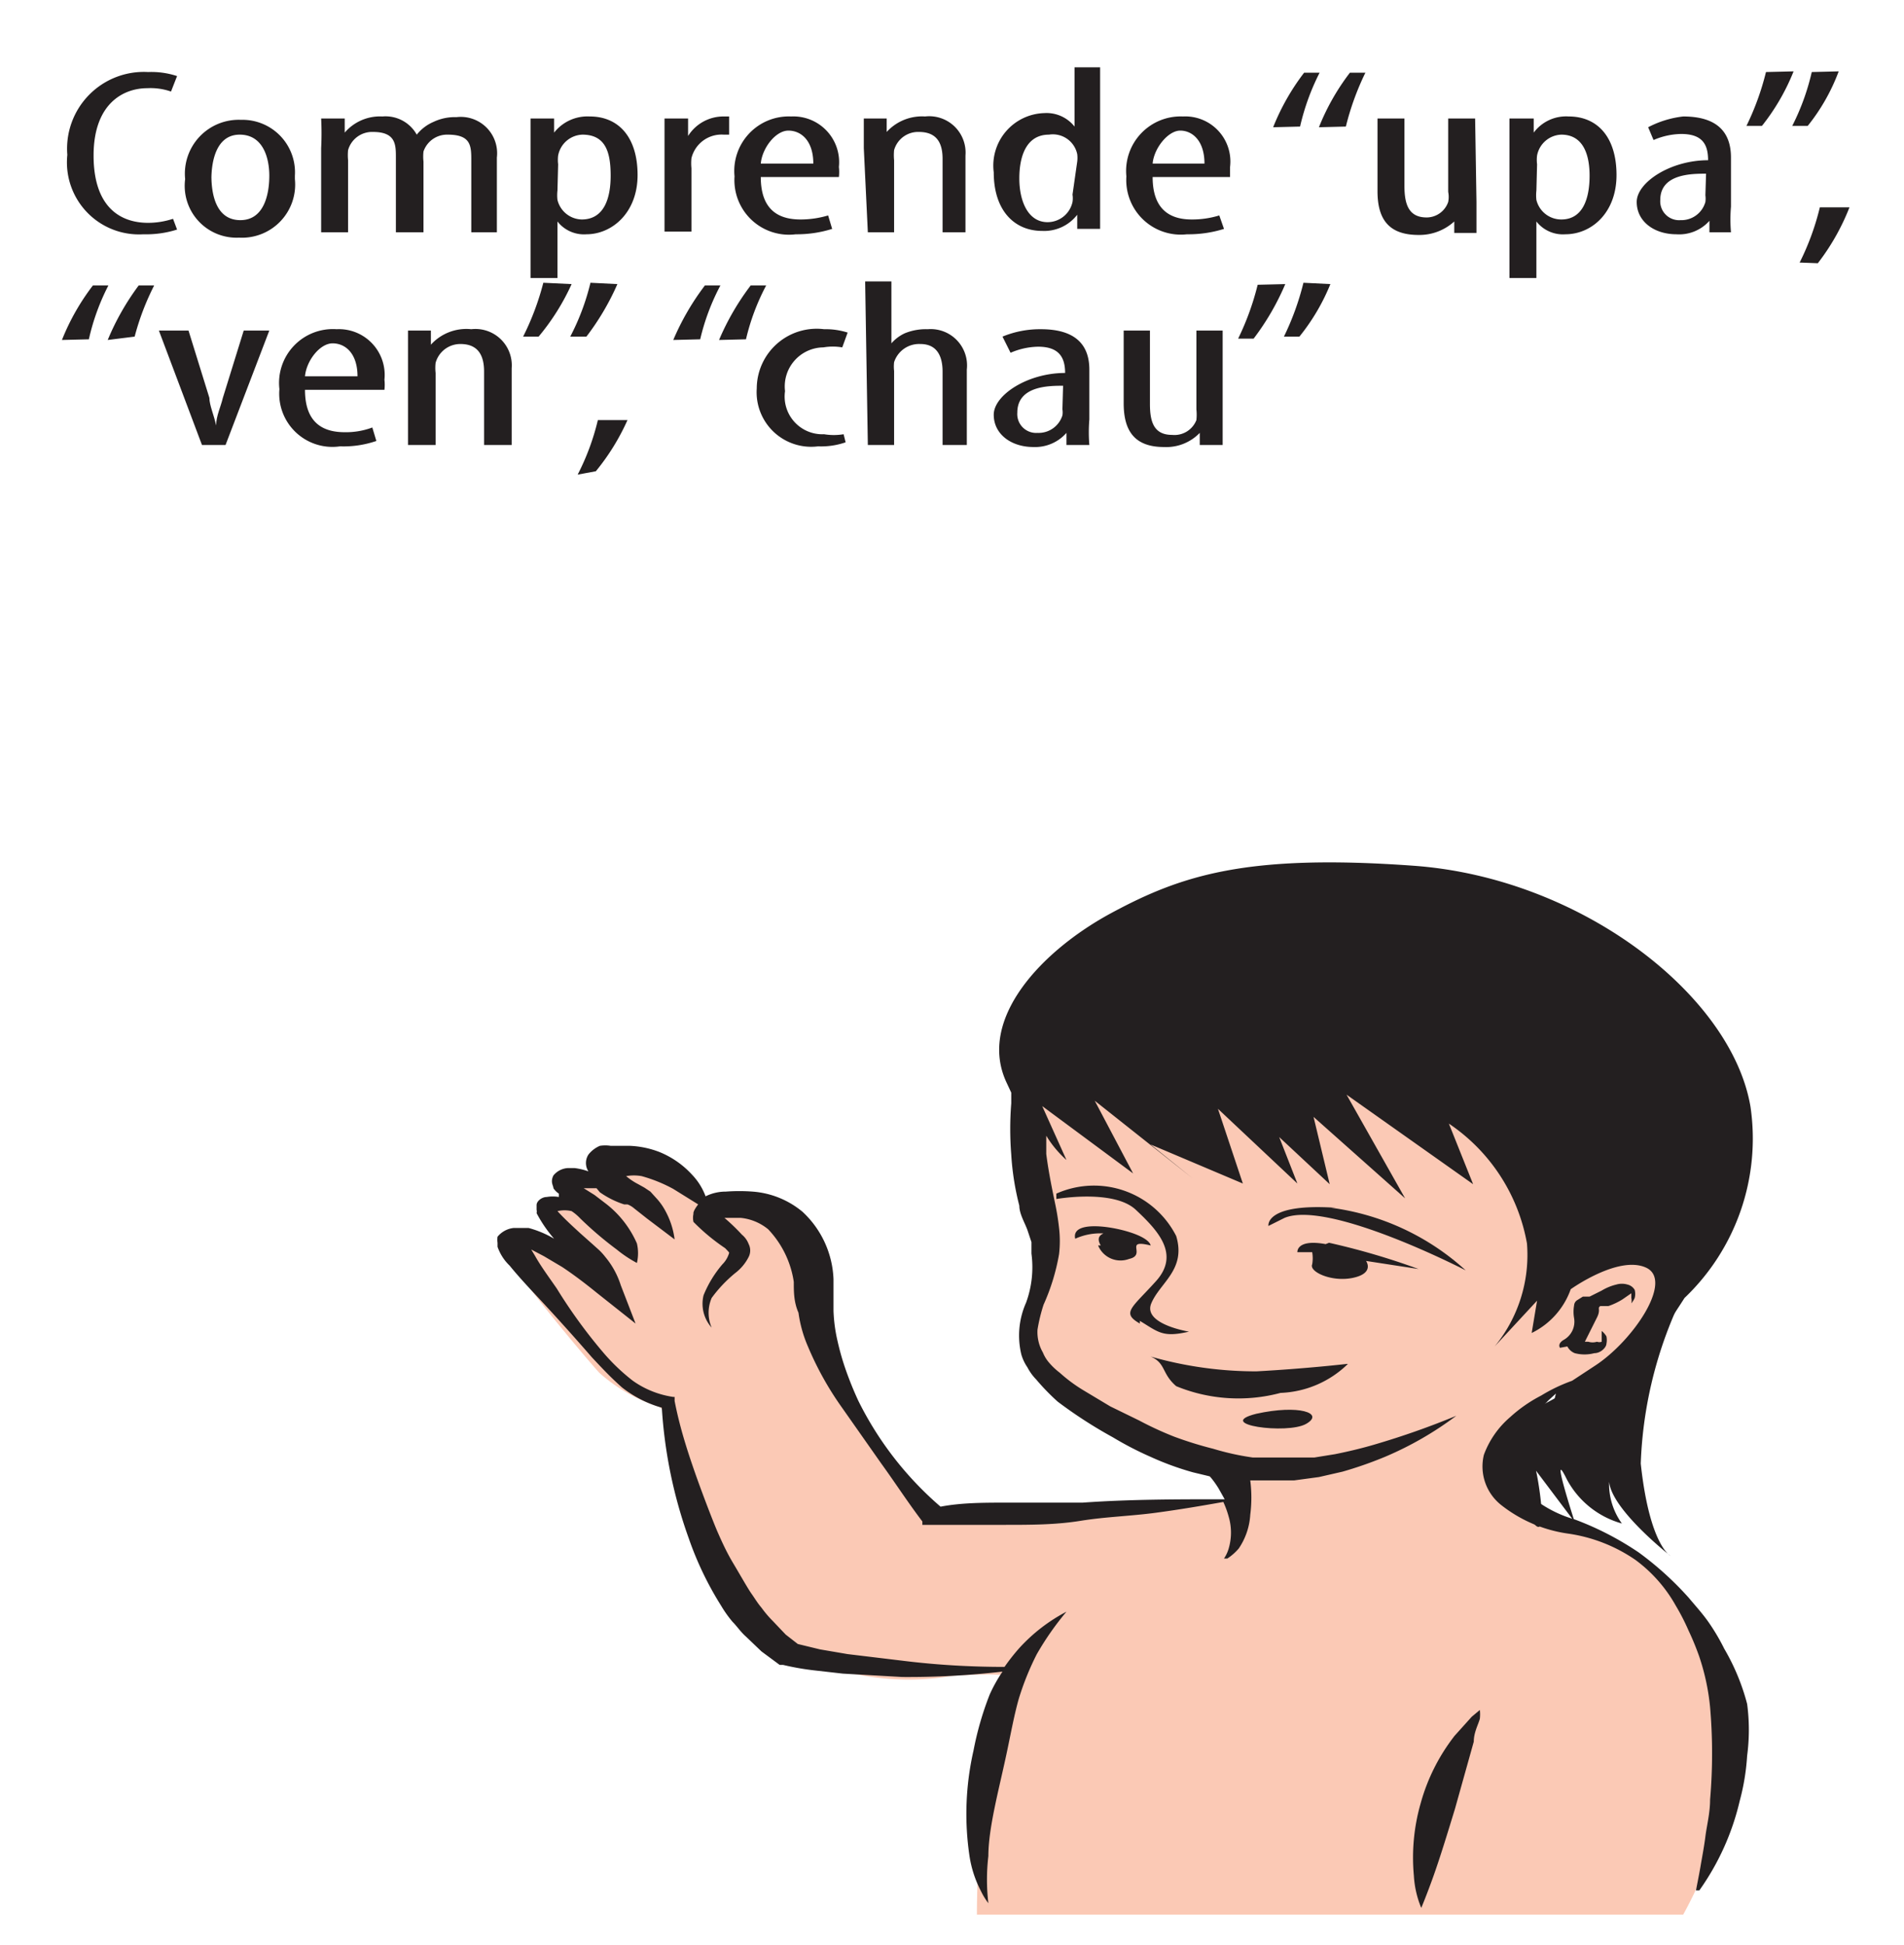 <svg id="Capa_1" data-name="Capa 1" xmlns="http://www.w3.org/2000/svg" viewBox="0 0 28.28 28.89"><defs><style>.cls-1{fill:#fbc9b5;}.cls-2{fill:#231f20;}</style></defs><title>4-6meses</title><path class="cls-1" d="M14.51,28.44a13.73,13.73,0,0,1,.19-2.25c.17-.6.38-1.2.38-1.2s.33-.17-.91-.1a3.9,3.9,0,0,1-2.9-.64,7.89,7.89,0,0,1-1-2.5,1.91,1.91,0,0,0-.47-.85,2.43,2.43,0,0,1-.9-.51c-.27-.3-1-1.19-1.12-1.38s-.23-.51-.09-.51a6.3,6.3,0,0,1,1,.32s-.74-.75-.57-.84a1.86,1.86,0,0,1,.45-.16.31.31,0,0,1,.37-.3c.38,0,.3-.4.43-.38a2.22,2.22,0,0,1,.8.4,2.19,2.19,0,0,1,.29.43,2.35,2.35,0,0,1,1,.08c.34.17.48.39.48.47a16.71,16.71,0,0,0,.82,2.4,10,10,0,0,0,.78,1.32,1.41,1.41,0,0,0,.4.27h2.52l1.9-.26-.66-.53s-2.21-.84-2.39-1.63a2.52,2.52,0,0,1,.24-1.47c0-.28-.58-2-.29-2.58s8.32-1.48,9.16-.34a4.45,4.45,0,0,1,.59,3,8.55,8.55,0,0,1-1.29,1.78c-.19.16-.67.11-.93.43s-.63,1.06-.24,1.45,1.81.39,2.37,1.43a5.64,5.64,0,0,1,.73,2.86A6.11,6.11,0,0,1,25,28.44Z"/><path class="cls-2" d="M19.84,17.94c-1.06-.07-1,.27-1,.27l.24-.12c.66-.27,2.69.78,2.69.78a3.68,3.68,0,0,0-2-.93"/><path class="cls-2" d="M16.93,19.62c.28.17.34.25.73.16,0,0-.69-.11-.56-.42s.52-.5.37-1a1.37,1.37,0,0,0-1.78-.63v.08s.85-.15,1.18.16.66.66.3,1.06-.52.47-.24.63"/><path class="cls-2" d="M19.69,18.48c-.44-.08-.42.12-.42.12l.22,0a.54.54,0,0,1,0,.18c-.05.11.29.27.61.2s.19-.25.19-.25l.78.12a10.67,10.67,0,0,0-1.33-.39"/><path class="cls-2" d="M16.31,18.5a.36.36,0,0,0,.46.2c.27-.06-.09-.3.32-.2,0,0,0-.1-.32-.2s-.86-.16-.8.1a.9.9,0,0,1,.38-.08c.12,0-.11,0,0,.18"/><path class="cls-2" d="M20,20.26s-.6.07-1.34.11a5.69,5.69,0,0,1-1.57-.22c.23.1.16.25.38.44a2.43,2.43,0,0,0,1.55.1,1.51,1.51,0,0,0,1-.43"/><path class="cls-2" d="M18.66,21c-.64.16.46.31.74.15s-.11-.29-.74-.15"/><path class="cls-2" d="M22.2,20l0,0,0,0"/><path class="cls-2" d="M23.28,20a.21.21,0,0,0,.11.1.57.57,0,0,0,.29,0c.1,0,.18-.09.18-.14a.27.27,0,0,0,0-.11.3.3,0,0,0-.07-.08h0l0,.09s0,.05,0,.07a.1.1,0,0,1-.07,0,.22.22,0,0,1-.13,0h-.05s0,0,0,0,.12-.24.18-.36,0-.14.05-.17,0,0,0,0l.12,0a1,1,0,0,0,.21-.1l.13-.09s0,0,0,0,0,.05,0,.07a.18.18,0,0,1,0,.08h0a.34.34,0,0,0,.05-.08.24.24,0,0,0,0-.12.17.17,0,0,0-.11-.08.29.29,0,0,0-.16,0,.77.77,0,0,0-.22.09l-.18.09-.1,0-.08.05a.1.1,0,0,0-.05.08.54.54,0,0,0,0,.19.31.31,0,0,1-.15.32s-.1.05-.06.12"/><path class="cls-2" d="M16.54,21.35Z"/><path class="cls-2" d="M10.79,18Zm-2.28-.31h0S8.5,17.7,8.51,17.69Zm17.1,6.8a3.07,3.07,0,0,0-.23-.39c-.09-.13-.2-.25-.3-.37a4.76,4.76,0,0,0-.74-.67,4.49,4.49,0,0,0-.95-.49,1.8,1.8,0,0,1-.74-.42.58.58,0,0,1-.19-.52,1.21,1.21,0,0,1,.24-.48A3.82,3.82,0,0,1,23,20.8l.11-.1-.14.55.37-.5v.45l.63-.83v.48s.77-1.13,1.05-1.57A3.27,3.27,0,0,0,26,16.44c-.28-1.66-2.52-3.4-5-3.58s-3.45.14-4.49.7-2,1.58-1.56,2.52l.07.15,0,.16a4.82,4.82,0,0,0,0,.76,4,4,0,0,0,.12.76c0,.12.08.25.12.36l.06.18,0,.17a1.53,1.53,0,0,1-.08.73,1.2,1.2,0,0,0-.07.77.66.66,0,0,0,.09.19.75.75,0,0,0,.13.18,3.31,3.31,0,0,0,.32.33,6.78,6.78,0,0,0,.82.53,4.92,4.92,0,0,0,.56.29,4.29,4.29,0,0,0,.63.23l.25.06a1.41,1.41,0,0,1,.13.18l.09.16c-.71,0-1.41,0-2.11.05l-1.11,0c-.35,0-.69,0-1,.06a5,5,0,0,1-1.22-1.57c-.07-.15-.13-.3-.18-.44a3.81,3.81,0,0,1-.13-.45,2.32,2.32,0,0,1-.06-.45c0-.15,0-.31,0-.47a1.44,1.44,0,0,0-.46-1,1.31,1.31,0,0,0-.74-.3,2.67,2.67,0,0,0-.4,0,.67.67,0,0,0-.3.07h0a.93.93,0,0,0-.2-.32,1.34,1.34,0,0,0-.49-.34,1.37,1.37,0,0,0-.44-.09H9.07a.53.53,0,0,0-.16,0,.43.43,0,0,0-.17.13.23.23,0,0,0,0,.25.93.93,0,0,0-.21-.05H8.44a.3.3,0,0,0-.22.11c-.05.1,0,.15,0,.19a.3.3,0,0,0,.08.08l0,.05a.53.53,0,0,0-.18,0c-.07,0-.15.06-.15.12s0,.05,0,.07a.11.11,0,0,1,0,.05,2,2,0,0,0,.26.38,1.5,1.5,0,0,0-.38-.16l-.16,0H7.63a.36.36,0,0,0-.24.13.32.32,0,0,0,0,.09v.06a.71.71,0,0,0,.18.28c.13.16.27.31.41.46q.42.45.81.9c.14.15.28.3.45.45a1.72,1.72,0,0,0,.59.3,7,7,0,0,0,.4,1.94,4.86,4.86,0,0,0,.48,1,1.77,1.77,0,0,0,.17.24c.07.07.12.15.2.22l.23.22.27.2,0,0h.05a3.88,3.88,0,0,0,.45.08l.44.05.88.05a12.29,12.29,0,0,0,1.49-.08,2.27,2.27,0,0,0-.19.34,4.65,4.65,0,0,0-.24.83,4.24,4.24,0,0,0-.06,1.57,1.66,1.66,0,0,0,.17.52,1,1,0,0,0,.11.18,3,3,0,0,1,0-.7c0-.42.16-1,.27-1.52.06-.28.11-.56.18-.81a4.07,4.07,0,0,1,.27-.67,4.33,4.33,0,0,1,.44-.63,2.54,2.54,0,0,0-.7.54,3,3,0,0,0-.22.28q-.77,0-1.5-.09l-.83-.1-.41-.07-.33-.08-.18-.14-.19-.2a1.63,1.63,0,0,1-.17-.2c-.06-.07-.1-.14-.15-.21s-.18-.3-.27-.45-.16-.3-.23-.46-.25-.63-.36-.95-.21-.64-.28-1l0-.06H10a1.38,1.38,0,0,1-.6-.24,2.94,2.94,0,0,1-.44-.42,7.63,7.63,0,0,1-.69-.95c-.11-.16-.23-.32-.32-.48l-.06-.1.19.1.27.16c.18.12.35.25.51.38l.58.46-.22-.57a1.24,1.24,0,0,0-.23-.42.9.9,0,0,0-.09-.1l-.1-.09-.18-.16c-.12-.11-.24-.22-.34-.33l0,0,0,0s0,0,0,0a.46.46,0,0,1,.21,0l0,0a.75.75,0,0,1,.13.11,5.31,5.31,0,0,0,.54.46,1.83,1.83,0,0,0,.3.2.64.64,0,0,0,0-.29A1.51,1.51,0,0,0,9,17.88l-.17-.13-.16-.1.19,0h0l.05.06a1.34,1.34,0,0,0,.36.18h.05s0,0,0,0a.33.33,0,0,1,.1.06l.19.15.41.31A1.19,1.19,0,0,0,9.89,18a.92.92,0,0,0-.13-.19l-.1-.11-.09-.06-.09-.05a.94.94,0,0,1-.18-.12l0,0h0a.66.66,0,0,1,.23,0,2.2,2.2,0,0,1,.47.19l.37.23s-.08.1-.07.14a.27.27,0,0,0,0,.12,3,3,0,0,0,.47.39s.07.07.06.07v0a.39.39,0,0,1-.1.17,1.67,1.67,0,0,0-.28.46.53.53,0,0,0,.12.48h0a.56.56,0,0,1,0-.44,2,2,0,0,1,.35-.37.69.69,0,0,0,.2-.24.21.21,0,0,0,0-.19.33.33,0,0,0-.1-.14,3,3,0,0,0-.26-.25H11a.76.76,0,0,1,.41.17,1.44,1.44,0,0,1,.38.78c0,.15,0,.3.07.46A1.89,1.89,0,0,0,12,20a4.68,4.68,0,0,0,.5.9l.59.84c.21.29.39.57.61.86l0,.05h.1c.38,0,.76,0,1.13,0s.75,0,1.12-.06.75-.07,1.12-.12.66-.1,1-.16a1.43,1.43,0,0,1,.08.22.84.84,0,0,1,0,.47.52.52,0,0,1-.07.15l0,0,.05,0A.79.79,0,0,0,18.4,23a1,1,0,0,0,.17-.5,2,2,0,0,0,0-.51h0l.28,0h.37l.37-.05.35-.08a5.83,5.83,0,0,0,.63-.22,5,5,0,0,0,1.06-.61l0,0a12,12,0,0,1-1.19.42c-.2.06-.41.11-.61.15l-.31.05-.3,0h-.3l-.31,0a3.87,3.87,0,0,1-.59-.13,5.58,5.58,0,0,1-.58-.18,5,5,0,0,1-.52-.24h0l-.43-.21-.4-.24a2.27,2.27,0,0,1-.35-.26,1,1,0,0,1-.15-.14.54.54,0,0,1-.1-.16.61.61,0,0,1-.08-.34,2.49,2.49,0,0,1,.09-.37,3.11,3.11,0,0,0,.23-.75,1.67,1.67,0,0,0,0-.39,3.58,3.58,0,0,0-.06-.37c-.05-.24-.1-.49-.13-.73,0-.09,0-.18,0-.27a1.57,1.57,0,0,0,.3.36l-.36-.8v0l1.35,1-.57-1.08,1.45,1.15L17.09,17l1.37.58-.37-1.11,1.18,1.11L19,16.89l.75.7-.24-1,1.36,1.21L20,16.26l1.88,1.33-.36-.9a2.72,2.72,0,0,1,1.16,1.78A2.14,2.14,0,0,1,22.2,20l.63-.68-.08.48a1.15,1.15,0,0,0,.58-.65s.71-.51,1.12-.32-.19,1.08-.75,1.45l-.35.23h0a2.46,2.46,0,0,0-.46.22,2.13,2.13,0,0,0-.46.32,1.35,1.35,0,0,0-.39.56.73.73,0,0,0,.25.74,2.07,2.07,0,0,0,1,.43,2.35,2.35,0,0,1,1,.39,2.14,2.14,0,0,1,.6.68,3.24,3.24,0,0,1,.19.37,4,4,0,0,1,.16.39,3.35,3.35,0,0,1,.16.75,8,8,0,0,1,0,1.37c0,.2-.05.39-.07.55s-.05.31-.07.43-.07.37-.07.37h.05a3.77,3.77,0,0,0,.6-1.33,3.35,3.35,0,0,0,.11-.67,2.91,2.91,0,0,0,0-.77A3.24,3.24,0,0,0,25.61,24.49Z"/><path class="cls-2" d="M21.6,25.79a2.87,2.87,0,0,0-.5,1A2.92,2.92,0,0,0,21,27.86a1.46,1.46,0,0,0,.11.48s.08-.19.18-.47.21-.64.32-1l.28-1c0-.14.07-.26.09-.34a.59.59,0,0,0,0-.13l-.12.1-.27.3"/><path class="cls-2" d="M2.63,3.41a1.52,1.52,0,0,1-.5.07A1.07,1.07,0,0,1,1,2.3,1.14,1.14,0,0,1,2.2,1.07a1.22,1.22,0,0,1,.43.06l-.09.23a.92.92,0,0,0-.35-.05c-.37,0-.8.24-.8,1s.39,1,.81,1a1.19,1.19,0,0,0,.37-.06Z"/><path class="cls-2" d="M3.14,2.61h0c0,.28.07.66.43.66S4,2.87,4,2.61,3.91,2,3.56,2s-.42.4-.42.66m1.24,0a.79.79,0,0,1-.83.87.77.77,0,0,1-.8-.87.8.8,0,0,1,.83-.88A.78.78,0,0,1,4.38,2.61Z"/><path class="cls-2" d="M4.77,2.2a4.34,4.34,0,0,0,0-.44h.35l0,.21h0a.69.69,0,0,1,.56-.24A.53.53,0,0,1,6.19,2h0a.64.64,0,0,1,.25-.19.74.74,0,0,1,.34-.07.54.54,0,0,1,.6.6V3.45H7V2.39C7,2.17,7,2,6.65,2a.37.37,0,0,0-.36.25.68.68,0,0,0,0,.15V3.45H5.88V2.34c0-.19,0-.38-.34-.38a.37.37,0,0,0-.37.27.77.77,0,0,0,0,.15V3.45H4.77Z"/><path class="cls-2" d="M8.28,2.83h0a.61.61,0,0,0,0,.14.38.38,0,0,0,.36.29c.33,0,.43-.31.43-.65S9,2,8.65,2a.38.38,0,0,0-.36.31.53.53,0,0,0,0,.13Zm-.4-.54c0-.26,0-.41,0-.53h.35l0,.21h0a.63.63,0,0,1,.53-.24c.43,0,.71.31.71.87s-.38.88-.76.88a.5.5,0,0,1-.43-.19h0v.84h-.4Z"/><path class="cls-2" d="M9.87,2.2c0-.15,0-.32,0-.44h.35l0,.26h0a.62.62,0,0,1,.53-.29h.08V2h-.08a.46.46,0,0,0-.48.35.76.76,0,0,0,0,.15v.94h-.4Z"/><path class="cls-2" d="M12.08,2.43h0c0-.34-.18-.49-.37-.49s-.39.26-.41.49Zm-.78.2c0,.52.3.63.59.63a1.43,1.43,0,0,0,.41-.06l.06.2a1.75,1.75,0,0,1-.54.08.81.81,0,0,1-.91-.86.81.81,0,0,1,.84-.89.68.68,0,0,1,.71.75.66.66,0,0,1,0,.15Z"/><path class="cls-2" d="M12.83,2.2c0-.2,0-.31,0-.44h.34l0,.2h0a.71.71,0,0,1,.57-.23.54.54,0,0,1,.6.58V3.45H14V2.36c0-.2-.06-.4-.35-.4a.37.37,0,0,0-.37.27.77.77,0,0,0,0,.15V3.45h-.39Z"/><path class="cls-2" d="M16,2.4h0a.45.45,0,0,0,0-.11A.37.37,0,0,0,15.58,2c-.33,0-.44.31-.44.65s.13.65.42.65A.38.38,0,0,0,15.93,3a.36.36,0,0,0,0-.11ZM16.34,1v2c0,.11,0,.31,0,.4H16l0-.21h0a.62.62,0,0,1-.52.24c-.42,0-.72-.31-.72-.87a.78.78,0,0,1,.75-.88.53.53,0,0,1,.45.2h0V1Z"/><path class="cls-2" d="M17.89,2.43h0c0-.34-.18-.49-.36-.49s-.39.26-.41.49Zm-.77.2c0,.52.3.63.58.63a1.37,1.37,0,0,0,.41-.06l.07.2a1.77,1.77,0,0,1-.55.08.81.81,0,0,1-.9-.86.81.81,0,0,1,.84-.89.67.67,0,0,1,.7.75v.15Z"/><path class="cls-2" d="M18.91,1.89h0a3.39,3.39,0,0,1,.46-.81l.23,0a3.46,3.46,0,0,0-.29.8Zm.68,0a3.39,3.39,0,0,1,.46-.81l.23,0a4,4,0,0,0-.29.8Z"/><path class="cls-2" d="M21.93,3c0,.19,0,.34,0,.46H21.6l0-.17h0a.77.77,0,0,1-.53.2c-.44,0-.61-.23-.61-.65V1.76h.4v1c0,.27.06.47.33.47A.34.34,0,0,0,21.51,3a.39.39,0,0,0,0-.15V1.76h.4Z"/><path class="cls-2" d="M22.82,2.83h0a.61.61,0,0,0,0,.14.38.38,0,0,0,.37.29c.32,0,.42-.31.42-.65S23.5,2,23.19,2a.38.38,0,0,0-.36.31.53.53,0,0,0,0,.13Zm-.4-.54c0-.26,0-.41,0-.53h.36l0,.21h0a.6.6,0,0,1,.52-.24c.43,0,.71.31.71.87s-.37.88-.76.88a.5.5,0,0,1-.43-.19h0v.84h-.4Z"/><path class="cls-2" d="M25.34,2.58h0c-.21,0-.68,0-.68.39a.28.28,0,0,0,.3.3A.37.37,0,0,0,25.33,3a.38.38,0,0,0,0-.1Zm.05.87,0-.17h0a.6.6,0,0,1-.49.2c-.33,0-.59-.19-.59-.48s.5-.62,1.06-.62v0c0-.23-.08-.39-.4-.39a1.07,1.07,0,0,0-.41.09l-.08-.19A1.48,1.48,0,0,1,25,1.73c.49,0,.71.22.71.61v.73a2.24,2.24,0,0,0,0,.38Z"/><path class="cls-2" d="M26.64,1.06h0a3.2,3.2,0,0,1-.47.81l-.23,0a4,4,0,0,0,.29-.8Zm.67,0a2.92,2.92,0,0,1-.46.81l-.23,0a3.46,3.46,0,0,0,.29-.8Z"/><path class="cls-2" d="M26.73,3.9a3.83,3.83,0,0,0,.3-.82l.44,0a3.36,3.36,0,0,1-.47.83Z"/><path class="cls-2" d="M.92,5.05h0a3.39,3.39,0,0,1,.46-.81l.23,0a3.3,3.3,0,0,0-.29.8Zm.68,0a3.77,3.77,0,0,1,.46-.81l.23,0A3.78,3.78,0,0,0,2,5Z"/><path class="cls-2" d="M2.8,4.91l.31,1c0,.11.07.26.1.41h0c0-.14.07-.28.1-.41l.31-1H4l-.65,1.7H3l-.64-1.7Z"/><path class="cls-2" d="M5.31,5.59h0c0-.34-.18-.49-.37-.49s-.39.26-.41.49Zm-.78.2c0,.52.3.63.59.63a1.12,1.12,0,0,0,.41-.07l.06.2a1.5,1.5,0,0,1-.54.08.79.79,0,0,1-.9-.85A.8.8,0,0,1,5,4.89a.68.68,0,0,1,.71.75.66.66,0,0,1,0,.15Z"/><path class="cls-2" d="M6.06,5.35c0-.2,0-.3,0-.44h.34l0,.21h0A.71.71,0,0,1,7,4.89a.54.54,0,0,1,.6.58V6.61H7.19V5.52c0-.2-.06-.41-.35-.41a.38.38,0,0,0-.37.28.68.68,0,0,0,0,.15V6.61H6.06Z"/><path class="cls-2" d="M8.49,4.22h0A3.39,3.39,0,0,1,8,5l-.23,0a4,4,0,0,0,.3-.8Zm.68,0A3.77,3.77,0,0,1,8.71,5l-.24,0a3.48,3.48,0,0,0,.3-.8Z"/><path class="cls-2" d="M8.58,7.05a3.56,3.56,0,0,0,.3-.81l.44,0A3.36,3.36,0,0,1,8.85,7Z"/><path class="cls-2" d="M10,5.05h0a3.76,3.76,0,0,1,.47-.81l.23,0a3.31,3.31,0,0,0-.3.8Zm.68,0a3.76,3.76,0,0,1,.47-.81l.23,0a3.31,3.31,0,0,0-.3.8Z"/><path class="cls-2" d="M12.56,6.57a1.11,1.11,0,0,1-.41.06.81.81,0,0,1-.91-.86.89.89,0,0,1,1-.88,1.08,1.08,0,0,1,.35.05l-.08.22a.83.83,0,0,0-.28,0,.58.58,0,0,0-.57.65.56.56,0,0,0,.58.64.88.88,0,0,0,.29,0Z"/><path class="cls-2" d="M12.85,4.18h.39V5.1h0a.59.59,0,0,1,.2-.15.83.83,0,0,1,.34-.06.54.54,0,0,1,.58.6V6.61H14V5.52c0-.21-.07-.41-.33-.41a.39.39,0,0,0-.39.27.57.57,0,0,0,0,.13v1.1h-.39Z"/><path class="cls-2" d="M15.79,5.73h0c-.21,0-.68,0-.68.4a.28.28,0,0,0,.3.3.37.37,0,0,0,.37-.26.28.28,0,0,0,0-.09Zm.05.88,0-.18h0a.62.62,0,0,1-.49.21c-.33,0-.59-.19-.59-.48s.5-.62,1.06-.62v0c0-.23-.09-.39-.4-.39a1.07,1.07,0,0,0-.41.09L14.89,5a1.46,1.46,0,0,1,.57-.11c.5,0,.72.22.72.6v.74a2.3,2.3,0,0,0,0,.38Z"/><path class="cls-2" d="M18.16,6.15c0,.19,0,.34,0,.46h-.34l0-.18h0a.69.69,0,0,1-.53.21c-.43,0-.6-.23-.6-.65V4.91h.39V6c0,.27.06.46.33.46a.35.35,0,0,0,.36-.22.78.78,0,0,0,0-.16V4.91h.39Z"/><path class="cls-2" d="M19.09,4.22h0a3.76,3.76,0,0,1-.47.81l-.23,0a4,4,0,0,0,.29-.8Zm.67,0A3.08,3.08,0,0,1,19.3,5l-.23,0a4,4,0,0,0,.29-.8Z"/><path class="cls-2" d="M25.27,18.74a6.19,6.19,0,0,0-.9,3c.13,1.21.44,1.37.44,1.37s-.87-.68-.91-1.1a1,1,0,0,0,.19.62,1.33,1.33,0,0,1-.82-.66c-.26-.53.12.64.12.64l-.58-.77c0-.07.2,1,0,.82s-.85-1.32,0-1.74a6.54,6.54,0,0,0,2.47-2.14"/></svg>